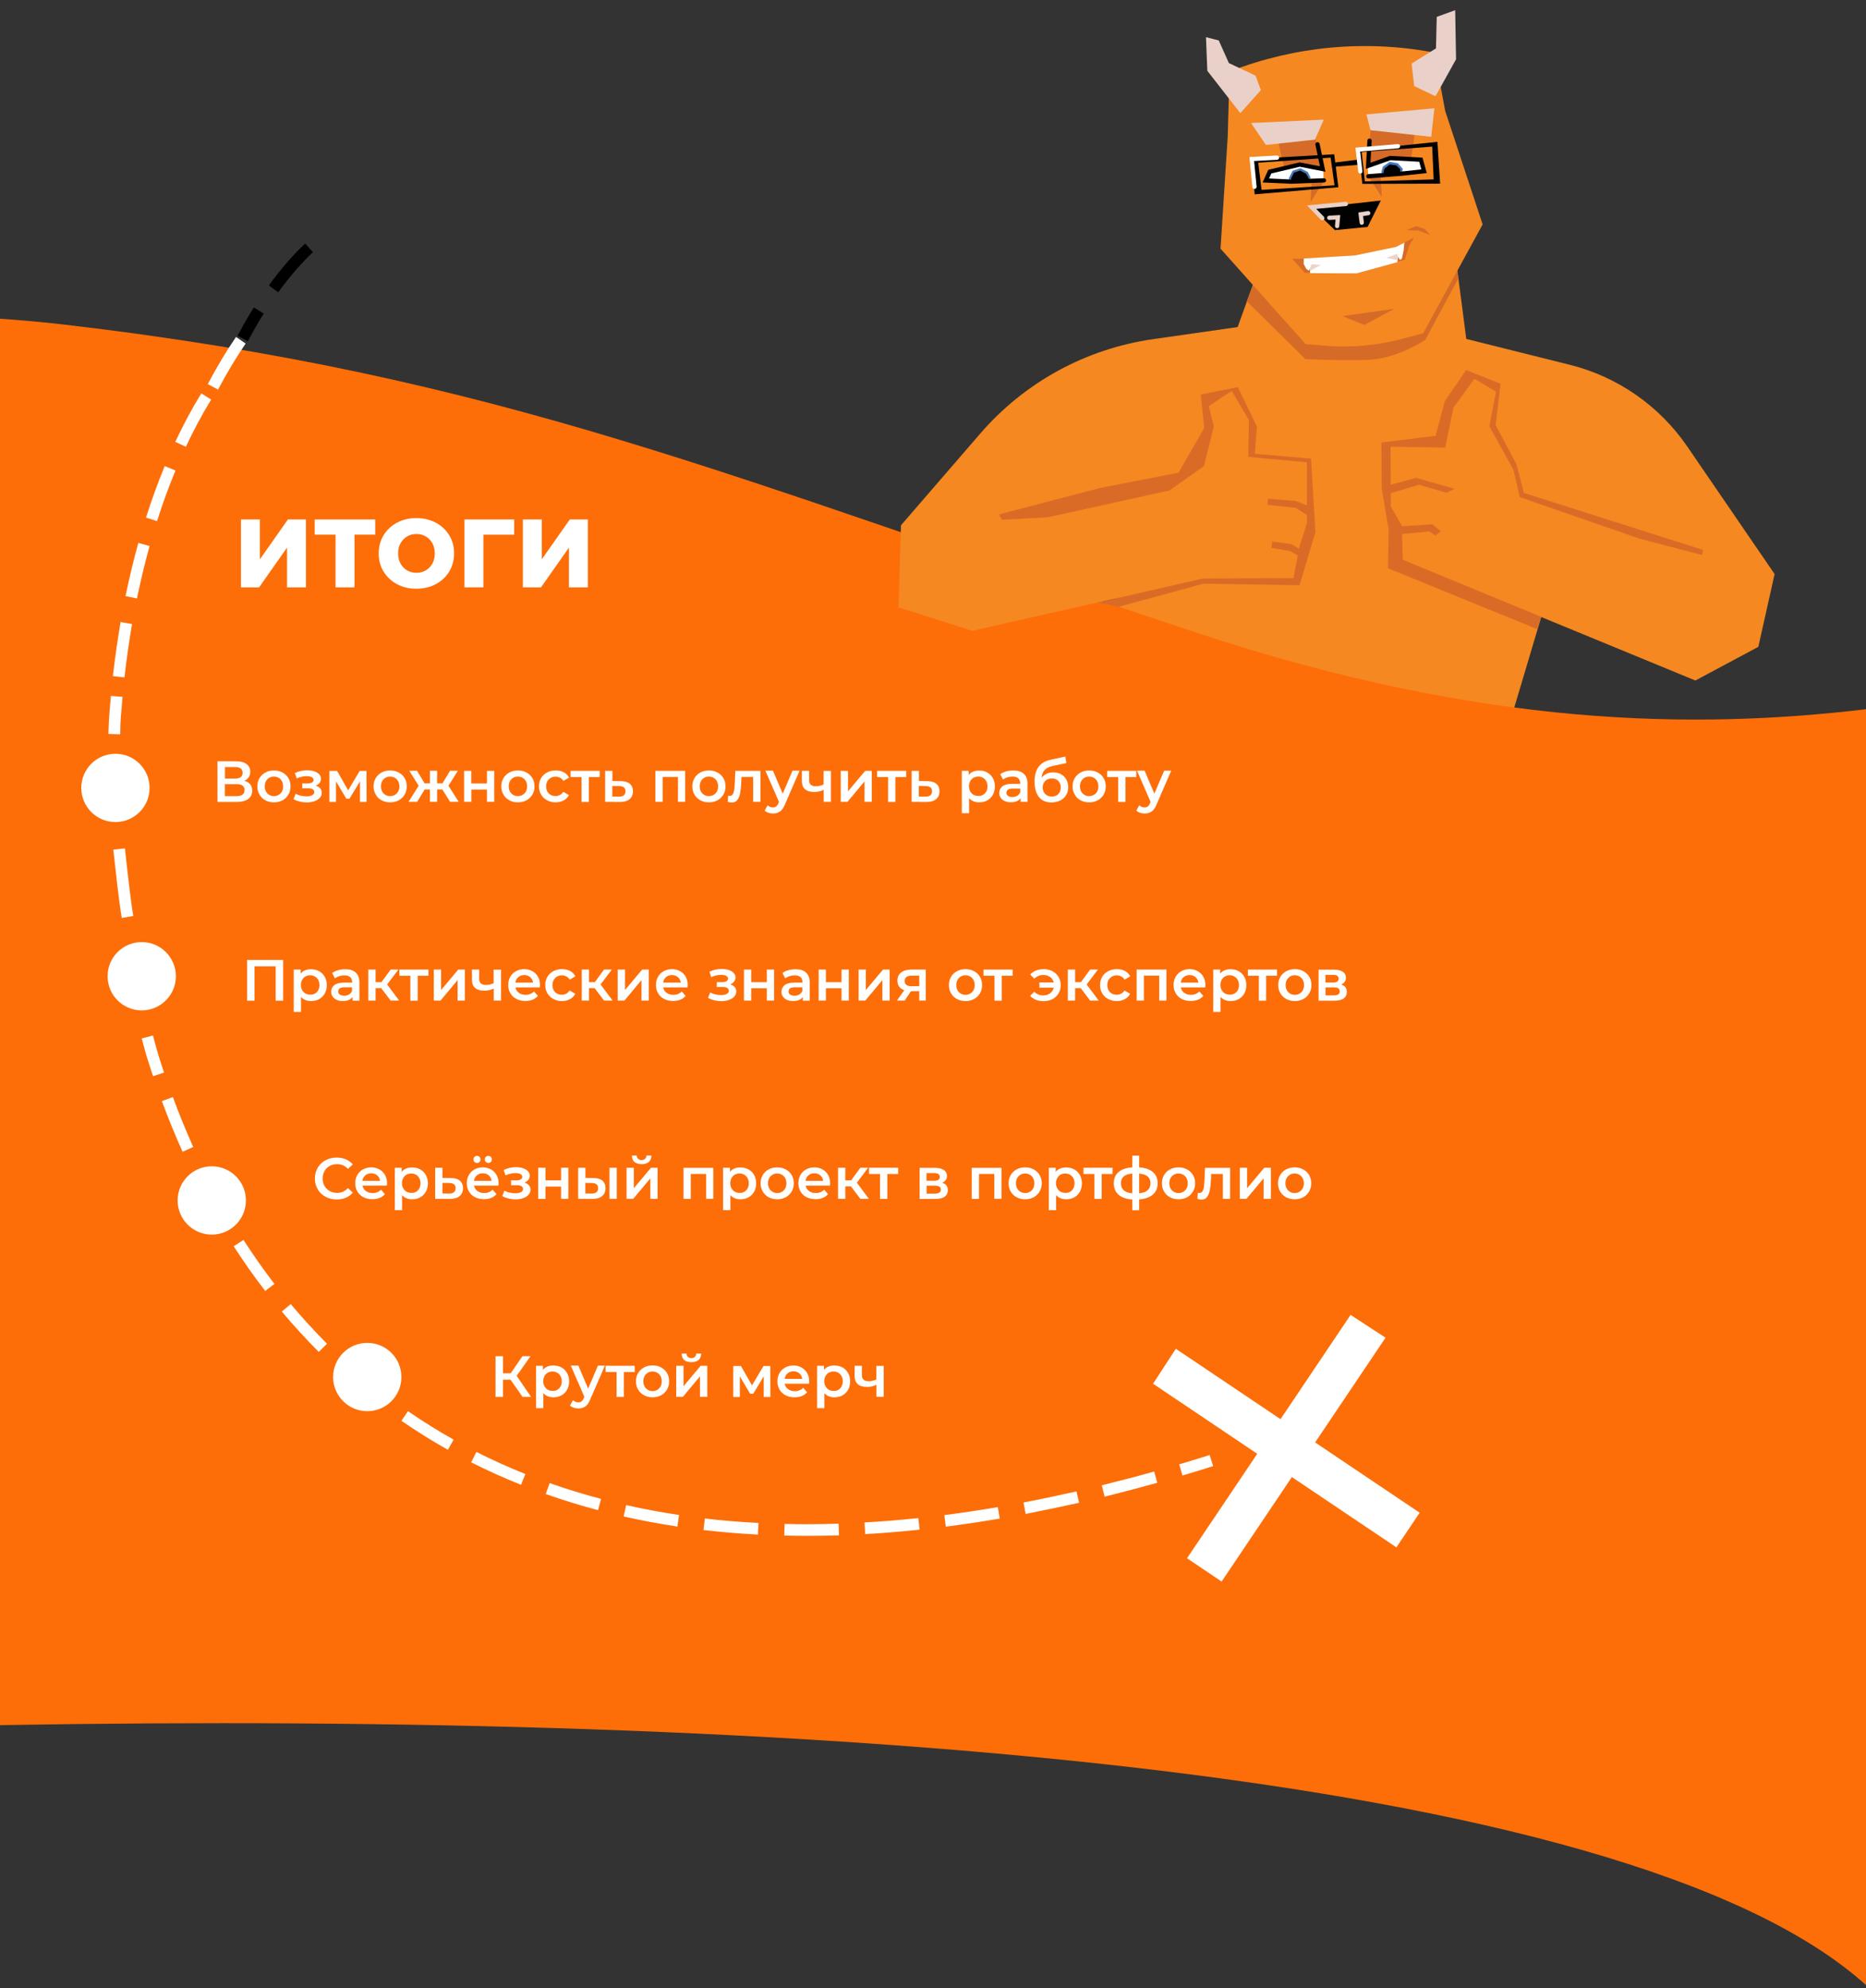 <?xml version="1.0" encoding="utf-8"?>
<!-- Generator: Adobe Illustrator 24.1.1, SVG Export Plug-In . SVG Version: 6.00 Build 0)  -->
<svg version="1.1" id="Слой_1" xmlns="http://www.w3.org/2000/svg" xmlns:xlink="http://www.w3.org/1999/xlink" x="0px" y="0px"
	 viewBox="0 0 1923.6 2049.2" style="enable-background:new 0 0 1923.6 2049.2;" xml:space="preserve">
<rect x="0" y="0" width="1923.6" height="2049.2" fill="#333333" stroke="none"/>
<style type="text/css">
	.st0{fill:#F58821;}
	.st1{fill:#FD6E08;}
	.st2{fill:none;stroke:#000000;stroke-width:12;stroke-miterlimit:10;stroke-dasharray:56,27;}
	.st3{fill:#FFFFFF;}
	.st4{fill:none;stroke:#FFFFFF;stroke-width:43;stroke-miterlimit:10;}
	.st5{enable-background:new    ;}
	.st6{fill:#DA6B27;}
	.st7{fill:#D56B27;}
	.st8{fill:#E9D1C9;}
	.st9{fill:#010101;}
	.st10{fill:none;stroke:#E9D1C9;stroke-width:4.4;stroke-linecap:round;stroke-miterlimit:10;}
	.st11{fill:#ECD4CB;}
	.st12{fill:#4579BC;}
	.st13{fill:none;stroke:#000000;stroke-width:4.4;stroke-linecap:round;stroke-miterlimit:10;}
	.st14{fill:none;stroke:#FFFFFF;stroke-width:4.4;stroke-linecap:round;stroke-miterlimit:10;}
</style>
<polygon class="st0" points="1641.1,460.5 1099.7,447.5 1173.1,691.1 1539.9,800.1 "/>
<g>
	<path class="st1" d="M1234,652.3c-480.7-159-714.3-265-1170-318c-21-2.4-42.4-4.3-64-5.8v1449.6c812.8-14,1673.2,42.3,1923.6,267.9
		V731C1748.5,751.7,1530.6,750.4,1234,652.3z"/>
	<path class="st2" d="M318.6,255.5c0,0-36.2,31.8-68.4,93.4"/>
	<path class="st3" d="M831.7,1583c-7.8,0-15.6-0.1-23.2-0.3l0.3-12c7.5,0.2,15.2,0.3,22.9,0.3c10.8,0,21.8-0.2,32.8-0.5l0.4,12
		C853.7,1582.8,842.6,1583,831.7,1583z M781.3,1581.7c-19-1-37.8-2.6-56.1-4.7l1.4-11.9c18,2.1,36.7,3.7,55.3,4.6L781.3,1581.7z
		 M891.9,1581.2l-0.7-12c18.2-1,36.8-2.6,55.5-4.5l1.3,11.9C929.1,1578.6,910.3,1580.2,891.9,1581.2z M975,1573.5l-1.5-11.9
		c18.1-2.3,36.6-5.1,55.1-8.2l2,11.8C1011.9,1568.4,993.2,1571.2,975,1573.5z M698.3,1573.4c-18.7-2.8-37.4-6.3-55.4-10.4l2.6-11.7
		c17.7,4,36.1,7.4,54.5,10.2L698.3,1573.4z M1057.3,1560.4l-2.2-11.8c17.9-3.4,36.3-7.3,54.6-11.4l2.7,11.7
		C1093.8,1553,1075.3,1556.9,1057.3,1560.4z M616.5,1556.5c-18.3-4.8-36.4-10.4-53.9-16.6l4-11.3c17.2,6.1,35,11.6,53,16.3
		L616.5,1556.5z M1138.7,1542.6l-2.9-11.7c17.7-4.4,35.9-9.1,54-14.2l3.2,11.6C1174.8,1533.4,1156.5,1538.2,1138.7,1542.6z
		 M537.1,1530.4c-17.5-7-34.8-14.8-51.4-23.2l5.4-10.7c16.3,8.2,33.3,15.9,50.5,22.8L537.1,1530.4z M1219,1520.8l-3.4-11.5
		c10.3-3.1,20.9-6.3,31.4-9.6l3.6,11.4C1240.1,1514.5,1229.4,1517.7,1219,1520.8z M461.7,1494.3c-16.4-9.2-32.5-19.3-47.9-29.9
		l6.8-9.9c15.1,10.4,30.9,20.3,47,29.3L461.7,1494.3z M328.6,1393.4c-13.2-13.2-26-27.2-38.1-41.6l9.2-7.7
		c11.9,14.2,24.5,27.9,37.4,40.9L328.6,1393.4z M273.4,1330.6c-11.3-14.7-22.3-30.2-32.5-46.1l10.1-6.5
		c10.1,15.6,20.8,30.9,31.9,45.3L273.4,1330.6z M188.2,1187.1c-7.6-16.9-14.8-34.5-21.3-52.2l11.3-4.2c6.4,17.5,13.5,34.8,21,51.5
		L188.2,1187.1z M157.8,1109.2c-5.9-17.6-6.9-20.7-11.7-38.9l11.6-3c4.7,18,5.7,20.8,11.4,38.2L157.8,1109.2z M125.5,946.1
		c-3.1-18.3-6.6-51.7-8.7-70.4l12-1.3c2,18.5,5.5,51.6,8.6,69.7L125.5,946.1z M111.8,756.5c0.4-18.7,1.1-20.5,2.5-39.2l12,0.9
		c-1.3,18.5-2.2,20-2.4,38.6L111.8,756.5z M128.3,698.2l-11.9-1.3c2.1-18.8,4.8-37.6,7.9-55.8l11.8,2.1
		C133.1,661.2,130.4,679.7,128.3,698.2z M141.2,616.8l-11.8-2.4c3.8-18.7,8.3-37.1,13.2-54.8l11.6,3.2
		C149.4,580.2,145,598.4,141.2,616.8z M161.9,537.1l-11.4-3.6c5.8-18.4,12.3-36.2,19.3-53.1l11.1,4.6
		C174,501.5,167.6,519.1,161.9,537.1z M191.6,460.5l-10.9-5.1c8.3-17.7,17.3-34.5,26.8-49.9l10.2,6.3
		C208.5,426.8,199.7,443.2,191.6,460.5z M224.8,401.5l-10.6-5.6c9.1-17.3,18.9-33.7,29.1-48.6l9.9,6.8
		C243.3,368.7,233.7,384.6,224.8,401.5z"/>
	<path class="st4" d="M1410.3,1367c-1.5,2.3-168.8,251.1-168.8,251.1"/>
	<path class="st4" d="M1200.4,1408.2c2.3,1.5,251.1,168.8,251.1,168.8"/>
</g>
<g class="st5">
	<path class="st3" d="M248.4,535.4h19.5v41.1l28.9-41.1h18.6v70h-19.5v-41l-28.8,41h-18.7V535.4z"/>
	<path class="st3" d="M386.8,551.1h-21.4v54.3h-19.5v-54.3h-21.5v-15.7h62.4V551.1z"/>
	<path class="st3" d="M409.3,602.1c-5.9-3.1-10.5-7.5-13.9-13c-3.4-5.5-5-11.8-5-18.7c0-6.9,1.7-13.2,5-18.7c3.4-5.5,8-9.9,13.9-13
		c5.9-3.1,12.5-4.7,19.9-4.7s14.1,1.6,20,4.7c5.9,3.1,10.5,7.5,13.9,13c3.4,5.5,5,11.8,5,18.7c0,6.9-1.7,13.2-5,18.7
		c-3.4,5.5-8,9.9-13.9,13c-5.9,3.1-12.6,4.7-20,4.7S415.2,605.3,409.3,602.1z M438.9,587.9c2.9-1.7,5.1-4,6.8-7
		c1.7-3,2.5-6.5,2.5-10.5c0-3.9-0.8-7.4-2.5-10.5c-1.7-3-3.9-5.4-6.8-7c-2.9-1.7-6.1-2.5-9.6-2.5c-3.5,0-6.7,0.8-9.6,2.5
		c-2.9,1.7-5.1,4-6.8,7c-1.7,3-2.5,6.5-2.5,10.5c0,3.9,0.8,7.4,2.5,10.5c1.7,3,3.9,5.4,6.8,7c2.9,1.7,6.1,2.5,9.6,2.5
		C432.8,590.4,436,589.6,438.9,587.9z"/>
	<path class="st3" d="M530,551.1h-31.7v54.3h-19.5v-70h51.3L530,551.1z"/>
	<path class="st3" d="M539,535.4h19.5v41.1l28.9-41.1H606v70h-19.5v-41l-28.8,41H539V535.4z"/>
</g>
<g class="st5">
	<path class="st3" d="M291.9,989.4v42h-7.7V996h-21.8v35.4h-7.7v-42H291.9z"/>
	<path class="st3" d="M329,1001c2.5,1.4,4.4,3.3,5.8,5.8c1.4,2.5,2.1,5.3,2.1,8.6c0,3.2-0.7,6.1-2.1,8.6c-1.4,2.5-3.3,4.4-5.8,5.8
		c-2.5,1.4-5.3,2-8.4,2c-4.3,0-7.7-1.4-10.3-4.3v15.5h-7.5v-43.7h7.1v4.2c1.2-1.5,2.8-2.7,4.6-3.4c1.8-0.8,3.8-1.1,6-1.1
		C323.7,999,326.5,999.6,329,1001z M326.6,1022.6c1.8-1.8,2.7-4.3,2.7-7.3s-0.9-5.4-2.7-7.3c-1.8-1.8-4-2.8-6.8-2.8
		c-1.8,0-3.4,0.4-4.9,1.2c-1.4,0.8-2.6,2-3.4,3.5c-0.8,1.5-1.3,3.3-1.3,5.3s0.4,3.8,1.3,5.3c0.8,1.5,2,2.7,3.4,3.5
		c1.4,0.8,3.1,1.2,4.9,1.2C322.5,1025.4,324.8,1024.4,326.6,1022.6z"/>
	<path class="st3" d="M366.7,1002.4c2.5,2.3,3.8,5.7,3.8,10.2v18.8h-7.1v-3.9c-0.9,1.4-2.2,2.5-3.9,3.2c-1.7,0.7-3.8,1.1-6.1,1.1
		s-4.5-0.4-6.3-1.2c-1.8-0.8-3.2-2-4.2-3.4c-1-1.5-1.5-3.1-1.5-4.9c0-2.9,1.1-5.2,3.2-6.9c2.1-1.7,5.5-2.6,10.1-2.6h8.3v-0.5
		c0-2.2-0.7-4-2-5.2c-1.3-1.2-3.3-1.8-6-1.8c-1.8,0-3.6,0.3-5.3,0.8c-1.7,0.6-3.2,1.3-4.4,2.3l-2.9-5.5c1.7-1.3,3.7-2.3,6.1-2.9
		c2.4-0.7,4.9-1,7.5-1C360.6,999,364.2,1000.1,366.7,1002.4z M359.8,1025c1.5-0.9,2.5-2.1,3.1-3.7v-3.7h-7.7c-4.3,0-6.5,1.4-6.5,4.3
		c0,1.4,0.5,2.4,1.6,3.2s2.6,1.2,4.5,1.2C356.7,1026.3,358.4,1025.9,359.8,1025z"/>
	<path class="st3" d="M393,1018.5h-5.8v12.8h-7.5v-32h7.5v13h6l9.5-13h8l-11.6,15.4l12.4,16.6h-8.8L393,1018.5z"/>
	<path class="st3" d="M441.8,1005.7h-11.2v25.7H423v-25.7h-11.3v-6.4h30V1005.7z"/>
	<path class="st3" d="M447.2,999.3h7.5v21.1l17.7-21.1h6.8v32h-7.5v-21.1l-17.6,21.1h-6.9V999.3z"/>
	<path class="st3" d="M516.5,999.3v32H509v-12.4c-3.1,1.5-6.3,2.2-9.7,2.2c-4.1,0-7.3-0.9-9.5-2.8c-2.2-1.9-3.3-4.8-3.3-8.7v-10.3
		h7.5v9.8c0,2,0.6,3.6,1.8,4.6c1.2,1,2.9,1.5,5.1,1.5c2.8,0,5.5-0.6,8-1.8v-14H516.5z"/>
	<path class="st3" d="M556.5,1017.7h-25.1c0.4,2.4,1.6,4.2,3.5,5.6c1.9,1.4,4.2,2.1,6.9,2.1c3.5,0,6.4-1.2,8.7-3.5l4,4.6
		c-1.4,1.7-3.3,3-5.5,3.9c-2.2,0.9-4.7,1.3-7.4,1.3c-3.5,0-6.6-0.7-9.3-2.1c-2.7-1.4-4.8-3.3-6.2-5.9c-1.5-2.5-2.2-5.3-2.2-8.5
		c0-3.1,0.7-5.9,2.1-8.4c1.4-2.5,3.4-4.4,5.9-5.8c2.5-1.4,5.4-2.1,8.5-2.1c3.1,0,5.9,0.7,8.4,2.1c2.5,1.4,4.4,3.3,5.8,5.8
		c1.4,2.5,2.1,5.4,2.1,8.7C556.6,1016,556.6,1016.8,556.5,1017.7z M534.3,1007.1c-1.7,1.4-2.7,3.3-3,5.7h18.2
		c-0.3-2.3-1.3-4.2-2.9-5.6c-1.6-1.4-3.7-2.2-6.1-2.2C538,1005,536,1005.7,534.3,1007.1z"/>
	<path class="st3" d="M570.5,1029.7c-2.6-1.4-4.7-3.3-6.2-5.9c-1.5-2.5-2.2-5.3-2.2-8.5s0.7-6,2.2-8.5c1.5-2.5,3.5-4.4,6.1-5.8
		c2.6-1.4,5.6-2.1,9-2.1c3.2,0,5.9,0.6,8.3,1.9c2.4,1.3,4.2,3.1,5.4,5.5l-5.8,3.4c-0.9-1.5-2.1-2.6-3.5-3.3
		c-1.4-0.7-2.9-1.1-4.5-1.1c-2.8,0-5.1,0.9-7,2.7c-1.8,1.8-2.8,4.3-2.8,7.3c0,3,0.9,5.5,2.7,7.3c1.8,1.8,4.1,2.7,7,2.7
		c1.6,0,3.1-0.4,4.5-1.1c1.4-0.7,2.5-1.8,3.5-3.3l5.8,3.4c-1.2,2.4-3.1,4.3-5.4,5.5c-2.4,1.3-5.1,2-8.3,2
		C576.1,1031.8,573.1,1031.1,570.5,1029.7z"/>
	<path class="st3" d="M613,1018.5h-5.8v12.8h-7.5v-32h7.5v13h6l9.5-13h8l-11.6,15.4l12.4,16.6h-8.8L613,1018.5z"/>
	<path class="st3" d="M636.8,999.3h7.5v21.1l17.7-21.1h6.8v32h-7.5v-21.1l-17.6,21.1h-6.9V999.3z"/>
	<path class="st3" d="M708.8,1017.7h-25.1c0.4,2.4,1.6,4.2,3.5,5.6c1.9,1.4,4.2,2.1,6.9,2.1c3.5,0,6.4-1.2,8.7-3.5l4,4.6
		c-1.4,1.7-3.3,3-5.5,3.9c-2.2,0.9-4.7,1.3-7.4,1.3c-3.5,0-6.6-0.7-9.3-2.1c-2.7-1.4-4.8-3.3-6.2-5.9c-1.5-2.5-2.2-5.3-2.2-8.5
		c0-3.1,0.7-5.9,2.1-8.4c1.4-2.5,3.4-4.4,5.9-5.8c2.5-1.4,5.4-2.1,8.5-2.1c3.1,0,5.9,0.7,8.4,2.1c2.5,1.4,4.4,3.3,5.8,5.8
		c1.4,2.5,2.1,5.4,2.1,8.7C708.9,1016,708.8,1016.8,708.8,1017.7z M686.6,1007.1c-1.7,1.4-2.7,3.3-3,5.7h18.2
		c-0.3-2.3-1.3-4.2-2.9-5.6c-1.6-1.4-3.7-2.2-6.1-2.2C690.3,1005,688.2,1005.7,686.6,1007.1z"/>
	<path class="st3" d="M757.4,1017.4c1.1,1.3,1.6,2.8,1.6,4.5c0,2-0.7,3.7-2,5.2s-3.1,2.7-5.5,3.5c-2.3,0.8-5,1.3-7.9,1.3
		c-2.5,0-4.9-0.3-7.3-0.9c-2.4-0.6-4.5-1.4-6.4-2.5l2.2-5.6c1.6,0.9,3.3,1.6,5.3,2c2,0.5,3.9,0.7,5.9,0.7c2.5,0,4.5-0.4,5.9-1.2
		c1.4-0.8,2.1-1.8,2.1-3.2c0-1.2-0.6-2.2-1.6-2.9c-1.1-0.7-2.7-1-4.6-1h-6.2v-5h5.6c1.9,0,3.3-0.3,4.4-1c1.1-0.6,1.6-1.5,1.6-2.7
		c0-1.2-0.6-2.1-1.9-2.8c-1.3-0.7-3-1-5.3-1c-3.2,0-6.6,0.8-10.1,2.3l-1.9-5.5c4.2-2,8.4-2.9,12.7-2.9c2.7,0,5.2,0.4,7.3,1.1
		c2.2,0.7,3.8,1.8,5.1,3.1c1.2,1.3,1.8,2.9,1.8,4.6c0,1.6-0.5,3-1.4,4.2c-1,1.2-2.3,2.2-4,2.9
		C754.8,1015.2,756.3,1016.1,757.4,1017.4z"/>
	<path class="st3" d="M766.9,999.3h7.5v13h16.1v-13h7.5v32h-7.5v-12.7h-16.1v12.7h-7.5V999.3z"/>
	<path class="st3" d="M830.9,1002.4c2.5,2.3,3.8,5.7,3.8,10.2v18.8h-7.1v-3.9c-0.9,1.4-2.2,2.5-3.9,3.2c-1.7,0.7-3.8,1.1-6.1,1.1
		c-2.4,0-4.5-0.4-6.3-1.2c-1.8-0.8-3.2-2-4.2-3.4c-1-1.5-1.5-3.1-1.5-4.9c0-2.9,1.1-5.2,3.2-6.9c2.1-1.7,5.5-2.6,10.1-2.6h8.3v-0.5
		c0-2.2-0.7-4-2-5.2c-1.3-1.2-3.3-1.8-6-1.8c-1.8,0-3.6,0.3-5.3,0.8c-1.7,0.6-3.2,1.3-4.4,2.3l-2.9-5.5c1.7-1.3,3.7-2.3,6.1-2.9
		c2.4-0.7,4.9-1,7.5-1C824.8,999,828.4,1000.1,830.9,1002.4z M824,1025c1.5-0.9,2.5-2.1,3.1-3.7v-3.7h-7.7c-4.3,0-6.5,1.4-6.5,4.3
		c0,1.4,0.5,2.4,1.6,3.2s2.6,1.2,4.5,1.2C820.9,1026.3,822.6,1025.9,824,1025z"/>
	<path class="st3" d="M843.9,999.3h7.5v13h16.1v-13h7.5v32h-7.5v-12.7h-16.1v12.7h-7.5V999.3z"/>
	<path class="st3" d="M885.1,999.3h7.5v21.1l17.7-21.1h6.8v32h-7.5v-21.1l-17.6,21.1h-6.9V999.3z"/>
	<path class="st3" d="M954.3,999.3v32h-6.7v-9.7h-8.5l-6.5,9.7h-8l7.6-10.7c-2.3-0.8-4.1-2-5.3-3.7c-1.2-1.7-1.8-3.7-1.8-6.1
		c0-3.7,1.3-6.5,3.9-8.5c2.6-2,6.2-3,10.7-3H954.3z M932.6,1011.1c0,3.6,2.3,5.4,7,5.4h8v-10.9h-7.7
		C935,1005.6,932.6,1007.4,932.6,1011.1z"/>
	<path class="st3" d="M986.5,1029.7c-2.6-1.4-4.6-3.3-6.1-5.9c-1.5-2.5-2.2-5.3-2.2-8.5s0.7-6,2.2-8.5s3.5-4.4,6.1-5.8
		c2.6-1.4,5.5-2.1,8.8-2.1c3.3,0,6.2,0.7,8.8,2.1c2.6,1.4,4.6,3.3,6.1,5.8c1.5,2.5,2.2,5.3,2.2,8.5s-0.7,6-2.2,8.5
		c-1.5,2.5-3.5,4.5-6.1,5.9c-2.6,1.4-5.5,2.1-8.8,2.1C992,1031.8,989.1,1031.1,986.5,1029.7z M1002.1,1022.6
		c1.8-1.8,2.7-4.3,2.7-7.3s-0.9-5.4-2.7-7.3c-1.8-1.8-4.1-2.8-6.8-2.8c-2.8,0-5,0.9-6.8,2.8c-1.8,1.8-2.7,4.3-2.7,7.3
		s0.9,5.4,2.7,7.3c1.8,1.8,4,2.8,6.8,2.8C998,1025.4,1000.3,1024.4,1002.1,1022.6z"/>
	<path class="st3" d="M1043.9,1005.7h-11.2v25.7h-7.5v-25.7h-11.3v-6.4h30V1005.7z"/>
	<path class="st3" d="M1084.9,1001c2.7,1.4,4.8,3.4,6.3,5.9c1.5,2.5,2.3,5.3,2.3,8.5s-0.8,6-2.3,8.5c-1.5,2.5-3.6,4.5-6.3,5.9
		s-5.7,2.1-9.1,2.1c-2.9,0-5.6-0.5-7.9-1.4c-2.4-1-4.4-2.3-6-4.1l4.3-4.2c2.5,2.5,5.6,3.8,9.3,3.8c2.7,0,5-0.7,7-2.2
		c1.9-1.5,3.2-3.4,3.8-5.8h-14.8v-5.4h14.8c-0.6-2.4-1.9-4.2-3.8-5.6c-1.9-1.4-4.2-2.1-6.9-2.1c-3.7,0-6.8,1.3-9.3,3.8l-4.3-4.2
		c1.6-1.8,3.6-3.2,6-4.2c2.4-0.9,5-1.4,8-1.4C1079.2,998.8,1082.3,999.6,1084.9,1001z"/>
	<path class="st3" d="M1114.1,1018.5h-5.8v12.8h-7.5v-32h7.5v13h6l9.5-13h8l-11.6,15.4l12.4,16.6h-8.8L1114.1,1018.5z"/>
	<path class="st3" d="M1142.4,1029.7c-2.6-1.4-4.7-3.3-6.2-5.9c-1.5-2.5-2.2-5.3-2.2-8.5s0.7-6,2.2-8.5c1.5-2.5,3.5-4.4,6.2-5.8
		c2.6-1.4,5.6-2.1,9-2.1c3.2,0,5.9,0.6,8.3,1.9c2.4,1.3,4.2,3.1,5.4,5.5l-5.8,3.4c-0.9-1.5-2.1-2.6-3.5-3.3s-2.9-1.1-4.5-1.1
		c-2.8,0-5.1,0.9-7,2.7s-2.8,4.3-2.8,7.3c0,3,0.9,5.5,2.7,7.3c1.8,1.8,4.1,2.7,7,2.7c1.6,0,3.2-0.4,4.5-1.1c1.4-0.7,2.5-1.8,3.5-3.3
		l5.8,3.4c-1.2,2.4-3.1,4.3-5.4,5.5c-2.4,1.3-5.1,2-8.3,2C1148,1031.8,1145.1,1031.1,1142.4,1029.7z"/>
	<path class="st3" d="M1202.4,999.3v32h-7.4v-25.7h-15.8v25.7h-7.5v-32H1202.4z"/>
	<path class="st3" d="M1242.4,1017.7h-25.1c0.4,2.4,1.6,4.2,3.5,5.6c1.9,1.4,4.2,2.1,6.9,2.1c3.5,0,6.4-1.2,8.7-3.5l4,4.6
		c-1.4,1.7-3.3,3-5.5,3.9c-2.2,0.9-4.7,1.3-7.4,1.3c-3.5,0-6.6-0.7-9.3-2.1s-4.8-3.3-6.2-5.9c-1.5-2.5-2.2-5.3-2.2-8.5
		c0-3.1,0.7-5.9,2.1-8.4c1.4-2.5,3.4-4.4,5.9-5.8c2.5-1.4,5.4-2.1,8.5-2.1c3.1,0,5.9,0.7,8.4,2.1c2.5,1.4,4.4,3.3,5.8,5.8
		s2.1,5.4,2.1,8.7C1242.5,1016,1242.5,1016.8,1242.4,1017.7z M1220.2,1007.1c-1.7,1.4-2.7,3.3-3,5.7h18.2c-0.3-2.3-1.3-4.2-2.9-5.6
		c-1.6-1.4-3.7-2.2-6.1-2.2C1223.9,1005,1221.9,1005.7,1220.2,1007.1z"/>
	<path class="st3" d="M1276.9,1001c2.5,1.4,4.4,3.3,5.8,5.8c1.4,2.5,2.1,5.3,2.1,8.6c0,3.2-0.7,6.1-2.1,8.6
		c-1.4,2.5-3.3,4.4-5.8,5.8c-2.5,1.4-5.3,2-8.4,2c-4.3,0-7.7-1.4-10.3-4.3v15.5h-7.5v-43.7h7.1v4.2c1.2-1.5,2.8-2.7,4.6-3.4
		s3.8-1.1,6-1.1C1271.6,999,1274.4,999.6,1276.9,1001z M1274.5,1022.6c1.8-1.8,2.7-4.3,2.7-7.3s-0.9-5.4-2.7-7.3
		c-1.8-1.8-4-2.8-6.8-2.8c-1.8,0-3.4,0.4-4.9,1.2c-1.4,0.8-2.6,2-3.4,3.5c-0.8,1.5-1.3,3.3-1.3,5.3s0.4,3.8,1.3,5.3s2,2.7,3.4,3.5
		c1.4,0.8,3.1,1.2,4.9,1.2C1270.4,1025.4,1272.7,1024.4,1274.5,1022.6z"/>
	<path class="st3" d="M1316.4,1005.7h-11.2v25.7h-7.5v-25.7h-11.3v-6.4h30V1005.7z"/>
	<path class="st3" d="M1326,1029.7c-2.6-1.4-4.6-3.3-6.1-5.9c-1.5-2.5-2.2-5.3-2.2-8.5s0.7-6,2.2-8.5s3.5-4.4,6.1-5.8
		c2.6-1.4,5.5-2.1,8.8-2.1c3.3,0,6.2,0.7,8.8,2.1c2.6,1.4,4.6,3.3,6.1,5.8c1.5,2.5,2.2,5.3,2.2,8.5s-0.7,6-2.2,8.5
		c-1.5,2.5-3.5,4.5-6.1,5.9c-2.6,1.4-5.5,2.1-8.8,2.1C1331.5,1031.8,1328.6,1031.1,1326,1029.7z M1341.6,1022.6
		c1.8-1.8,2.7-4.3,2.7-7.3s-0.9-5.4-2.7-7.3c-1.8-1.8-4.1-2.8-6.8-2.8c-2.8,0-5,0.9-6.8,2.8c-1.8,1.8-2.7,4.3-2.7,7.3
		s0.9,5.4,2.7,7.3c1.8,1.8,4,2.8,6.8,2.8C1337.5,1025.4,1339.8,1024.4,1341.6,1022.6z"/>
	<path class="st3" d="M1388.4,1022.4c0,2.9-1.1,5.1-3.2,6.7c-2.2,1.6-5.4,2.3-9.6,2.3h-16.3v-32h15.7c3.9,0,7,0.7,9.2,2.2
		c2.2,1.4,3.3,3.5,3.3,6.1c0,1.6-0.4,3.1-1.3,4.3c-0.9,1.2-2.1,2.1-3.6,2.8C1386.4,1015.9,1388.4,1018.4,1388.4,1022.4z
		 M1366.3,1012.7h7.9c3.9,0,5.8-1.3,5.8-4c0-2.6-1.9-3.9-5.8-3.9h-7.9V1012.7z M1381.1,1021.9c0-1.4-0.5-2.4-1.4-3.2
		c-1-0.7-2.5-1-4.5-1h-8.8v8.2h8.6C1379,1025.9,1381.1,1024.6,1381.1,1021.9z"/>
</g>
<g class="st5">
	<path class="st3" d="M335.5,1233.5c-3.4-1.9-6.1-4.4-8-7.7c-1.9-3.3-2.9-7-2.9-11.1c0-4.1,1-7.8,2.9-11.1c2-3.3,4.6-5.9,8.1-7.7
		c3.4-1.9,7.2-2.8,11.5-2.8c3.4,0,6.6,0.6,9.4,1.8c2.8,1.2,5.2,2.9,7.2,5.2l-5,4.7c-3-3.3-6.8-4.9-11.2-4.9c-2.9,0-5.5,0.6-7.7,1.9
		c-2.3,1.3-4.1,3-5.3,5.3c-1.3,2.2-1.9,4.8-1.9,7.6c0,2.8,0.6,5.4,1.9,7.6c1.3,2.2,3.1,4,5.3,5.3c2.3,1.3,4.9,1.9,7.7,1.9
		c4.4,0,8.2-1.7,11.2-5l5,4.8c-2,2.3-4.4,4-7.2,5.2c-2.9,1.2-6,1.8-9.4,1.8C342.8,1236.3,338.9,1235.3,335.5,1233.5z"/>
	<path class="st3" d="M398.8,1222h-25.1c0.4,2.4,1.6,4.2,3.5,5.6s4.2,2.1,6.9,2.1c3.5,0,6.4-1.2,8.7-3.5l4,4.6
		c-1.4,1.7-3.3,3-5.5,3.9c-2.2,0.9-4.7,1.3-7.4,1.3c-3.5,0-6.6-0.7-9.3-2.1c-2.7-1.4-4.8-3.3-6.2-5.9c-1.5-2.5-2.2-5.3-2.2-8.5
		c0-3.1,0.7-5.9,2.1-8.4c1.4-2.5,3.4-4.4,5.9-5.8c2.5-1.4,5.4-2.1,8.5-2.1c3.1,0,5.9,0.7,8.4,2.1s4.4,3.3,5.8,5.8
		c1.4,2.5,2.1,5.4,2.1,8.7C398.9,1220.3,398.9,1221.1,398.8,1222z M376.6,1211.4c-1.7,1.4-2.7,3.3-3,5.7h18.2
		c-0.3-2.3-1.3-4.2-2.9-5.6c-1.6-1.4-3.7-2.2-6.1-2.2C380.3,1209.3,378.3,1210,376.6,1211.4z"/>
	<path class="st3" d="M433.2,1205.3c2.5,1.4,4.4,3.3,5.8,5.8c1.4,2.5,2.1,5.3,2.1,8.6c0,3.2-0.7,6.1-2.1,8.6
		c-1.4,2.5-3.3,4.4-5.8,5.8c-2.5,1.4-5.3,2-8.4,2c-4.3,0-7.7-1.4-10.3-4.3v15.5h-7.5v-43.7h7.1v4.2c1.2-1.5,2.8-2.7,4.6-3.4
		c1.8-0.8,3.8-1.1,6-1.1C428,1203.3,430.8,1203.9,433.2,1205.3z M430.8,1226.9c1.8-1.8,2.7-4.3,2.7-7.3s-0.9-5.4-2.7-7.3
		c-1.8-1.8-4-2.8-6.8-2.8c-1.8,0-3.4,0.4-4.9,1.2c-1.4,0.8-2.6,2-3.4,3.5c-0.8,1.5-1.3,3.3-1.3,5.3s0.4,3.8,1.3,5.3
		c0.8,1.5,2,2.7,3.4,3.5c1.4,0.8,3.1,1.2,4.9,1.2C426.8,1229.7,429.1,1228.7,430.8,1226.9z"/>
	<path class="st3" d="M474,1216.9c2.2,1.8,3.3,4.4,3.3,7.8c0,3.5-1.2,6.2-3.6,8.2c-2.4,1.9-5.8,2.9-10.1,2.8l-15-0.1v-32h7.5v10.5
		l8.6,0.1C468.7,1214.2,471.9,1215.1,474,1216.9z M468,1228.8c1.2-1,1.7-2.4,1.7-4.2c0-1.8-0.6-3.1-1.7-4c-1.1-0.8-2.8-1.3-5.1-1.3
		l-6.8-0.1v10.9l6.8,0.1C465.1,1230.2,466.8,1229.8,468,1228.8z"/>
	<path class="st3" d="M513.8,1222h-25.1c0.4,2.4,1.6,4.2,3.5,5.6s4.2,2.1,6.9,2.1c3.5,0,6.4-1.2,8.7-3.5l4,4.6
		c-1.4,1.7-3.3,3-5.5,3.9c-2.2,0.9-4.7,1.3-7.4,1.3c-3.5,0-6.6-0.7-9.3-2.1c-2.7-1.4-4.8-3.3-6.2-5.9c-1.5-2.5-2.2-5.3-2.2-8.5
		c0-3.1,0.7-5.9,2.1-8.4c1.4-2.5,3.4-4.4,5.9-5.8c2.5-1.4,5.4-2.1,8.5-2.1c3.1,0,5.9,0.7,8.4,2.1s4.4,3.3,5.8,5.8
		c1.4,2.5,2.1,5.4,2.1,8.7C513.9,1220.3,513.9,1221.1,513.8,1222z M489.1,1197.6c-0.7-0.7-1-1.5-1-2.6c0-1.1,0.3-2,1-2.6
		c0.7-0.7,1.5-1,2.6-1c1,0,1.9,0.3,2.6,1c0.7,0.7,1,1.6,1,2.6c0,1-0.3,1.9-1,2.6c-0.7,0.7-1.5,1-2.6,1
		C490.7,1198.6,489.8,1198.2,489.1,1197.6z M491.6,1211.4c-1.7,1.4-2.7,3.3-3,5.7h18.2c-0.3-2.3-1.3-4.2-2.9-5.6
		c-1.6-1.4-3.7-2.2-6.1-2.2C495.3,1209.3,493.3,1210,491.6,1211.4z M500.8,1197.6c-0.7-0.7-1-1.5-1-2.6c0-1.1,0.3-2,1-2.6
		c0.7-0.7,1.5-1,2.6-1c1,0,1.9,0.3,2.6,1c0.7,0.7,1,1.6,1,2.6c0,1-0.3,1.9-1,2.6c-0.7,0.7-1.5,1-2.6,1
		C502.3,1198.6,501.5,1198.2,500.8,1197.6z"/>
	<path class="st3" d="M545.3,1221.7c1.1,1.3,1.6,2.8,1.6,4.5c0,2-0.7,3.7-2,5.2s-3.1,2.7-5.5,3.5c-2.3,0.8-5,1.3-7.9,1.3
		c-2.5,0-4.9-0.3-7.3-0.9c-2.4-0.6-4.5-1.4-6.4-2.5l2.2-5.6c1.6,0.9,3.3,1.6,5.3,2c2,0.5,3.9,0.7,5.9,0.7c2.5,0,4.5-0.4,5.9-1.2
		c1.4-0.8,2.1-1.9,2.1-3.2c0-1.2-0.6-2.2-1.6-2.9c-1.1-0.7-2.7-1-4.6-1h-6.2v-5h5.6c1.9,0,3.3-0.3,4.4-1c1.1-0.6,1.6-1.5,1.6-2.7
		c0-1.2-0.6-2.1-1.9-2.8c-1.3-0.7-3-1-5.3-1c-3.2,0-6.6,0.8-10.1,2.3l-1.9-5.5c4.2-2,8.4-2.9,12.7-2.9c2.7,0,5.2,0.4,7.3,1.1
		c2.2,0.7,3.8,1.8,5.1,3.1c1.2,1.3,1.8,2.9,1.8,4.6c0,1.6-0.5,3-1.4,4.2c-1,1.2-2.3,2.2-4,2.9
		C542.7,1219.5,544.2,1220.5,545.3,1221.7z"/>
	<path class="st3" d="M554.8,1203.6h7.5v13h16.1v-13h7.5v32h-7.5V1223h-16.1v12.7h-7.5V1203.6z"/>
	<path class="st3" d="M621,1216.9c2.2,1.8,3.2,4.4,3.2,7.8c0,3.5-1.2,6.2-3.6,8.2c-2.4,1.9-5.8,2.9-10.1,2.8l-14.5-0.1v-32h7.5v10.5
		l8.1,0.1C615.7,1214.2,618.8,1215.1,621,1216.9z M614.9,1228.8c1.2-1,1.7-2.4,1.7-4.2c0-1.8-0.6-3.1-1.7-4
		c-1.1-0.8-2.8-1.3-5.1-1.3l-6.4-0.1v10.9l6.4,0.1C612.1,1230.2,613.7,1229.8,614.9,1228.8z M628.3,1203.6h7.5v32h-7.5V1203.6z"/>
	<path class="st3" d="M645.9,1203.6h7.5v21.1l17.7-21.1h6.8v32h-7.5v-21.1l-17.6,21.1h-6.9V1203.6z M654,1197.6
		c-1.7-1.5-2.6-3.7-2.6-6.6h5c0,1.4,0.5,2.6,1.4,3.4c0.9,0.8,2.1,1.3,3.6,1.3c1.5,0,2.7-0.4,3.6-1.3s1.4-2,1.4-3.4h5.1
		c0,2.9-0.9,5.1-2.6,6.6c-1.7,1.5-4.2,2.3-7.4,2.3C658.2,1199.8,655.7,1199.1,654,1197.6z"/>
	<path class="st3" d="M735.3,1203.6v32h-7.4V1210h-15.8v25.7h-7.5v-32H735.3z"/>
	<path class="st3" d="M771.6,1205.3c2.5,1.4,4.4,3.3,5.8,5.8c1.4,2.5,2.1,5.3,2.1,8.6c0,3.2-0.7,6.1-2.1,8.6
		c-1.4,2.5-3.3,4.4-5.8,5.8c-2.5,1.4-5.3,2-8.4,2c-4.3,0-7.7-1.4-10.3-4.3v15.5h-7.5v-43.7h7.1v4.2c1.2-1.5,2.8-2.7,4.6-3.4
		c1.8-0.8,3.8-1.1,6-1.1C766.3,1203.3,769.1,1203.9,771.6,1205.3z M769.2,1226.9c1.8-1.8,2.7-4.3,2.7-7.3s-0.9-5.4-2.7-7.3
		c-1.8-1.8-4-2.8-6.8-2.8c-1.8,0-3.4,0.4-4.9,1.2c-1.4,0.8-2.6,2-3.4,3.5c-0.8,1.5-1.3,3.3-1.3,5.3s0.4,3.8,1.3,5.3
		c0.8,1.5,2,2.7,3.4,3.5c1.4,0.8,3.1,1.2,4.9,1.2C765.1,1229.7,767.4,1228.7,769.2,1226.9z"/>
	<path class="st3" d="M792.4,1234c-2.6-1.4-4.6-3.3-6.1-5.9c-1.5-2.5-2.2-5.3-2.2-8.5s0.7-6,2.2-8.5c1.5-2.5,3.5-4.4,6.1-5.8
		c2.6-1.4,5.5-2.1,8.8-2.1c3.3,0,6.2,0.7,8.8,2.1c2.6,1.4,4.6,3.3,6.1,5.8c1.5,2.5,2.2,5.3,2.2,8.5s-0.7,6-2.2,8.5
		c-1.5,2.5-3.5,4.5-6.1,5.9c-2.6,1.4-5.5,2.1-8.8,2.1C798,1236.1,795,1235.4,792.4,1234z M808,1226.9c1.8-1.8,2.7-4.3,2.7-7.3
		s-0.9-5.4-2.7-7.3c-1.8-1.8-4.1-2.8-6.8-2.8c-2.8,0-5,0.9-6.8,2.8c-1.8,1.8-2.7,4.3-2.7,7.3s0.9,5.4,2.7,7.3
		c1.8,1.8,4.1,2.8,6.8,2.8C804,1229.7,806.2,1228.7,808,1226.9z"/>
	<path class="st3" d="M855.6,1222h-25.1c0.4,2.4,1.6,4.2,3.5,5.6s4.2,2.1,6.9,2.1c3.5,0,6.4-1.2,8.7-3.5l4,4.6
		c-1.4,1.7-3.3,3-5.5,3.9c-2.2,0.9-4.7,1.3-7.4,1.3c-3.5,0-6.6-0.7-9.3-2.1c-2.7-1.4-4.8-3.3-6.2-5.9c-1.5-2.5-2.2-5.3-2.2-8.5
		c0-3.1,0.7-5.9,2.1-8.4c1.4-2.5,3.4-4.4,5.9-5.8c2.5-1.4,5.4-2.1,8.5-2.1c3.1,0,5.9,0.7,8.4,2.1s4.4,3.3,5.8,5.8
		c1.4,2.5,2.1,5.4,2.1,8.7C855.7,1220.3,855.6,1221.1,855.6,1222z M833.4,1211.4c-1.7,1.4-2.7,3.3-3,5.7h18.2
		c-0.3-2.3-1.3-4.2-2.9-5.6c-1.6-1.4-3.7-2.2-6.1-2.2C837.1,1209.3,835,1210,833.4,1211.4z"/>
	<path class="st3" d="M877.2,1222.8h-5.8v12.8h-7.5v-32h7.5v13h6l9.5-13h8l-11.6,15.4l12.4,16.6h-8.8L877.2,1222.8z"/>
	<path class="st3" d="M925.9,1210h-11.2v25.7h-7.5V1210h-11.3v-6.4h30V1210z"/>
	<path class="st3" d="M977.1,1226.7c0,2.9-1.1,5.1-3.2,6.7c-2.2,1.6-5.4,2.3-9.6,2.3H948v-32h15.7c3.9,0,7,0.7,9.2,2.2
		c2.2,1.4,3.3,3.5,3.3,6.1c0,1.6-0.4,3.1-1.3,4.3s-2.1,2.1-3.6,2.8C975.1,1220.2,977.1,1222.7,977.1,1226.7z M955.1,1217h7.9
		c3.9,0,5.8-1.3,5.8-4c0-2.6-1.9-3.9-5.8-3.9h-7.9V1217z M969.9,1226.2c0-1.4-0.5-2.4-1.4-3.1c-1-0.7-2.5-1-4.5-1h-8.8v8.2h8.6
		C967.8,1230.2,969.9,1228.9,969.9,1226.2z"/>
	<path class="st3" d="M1032.4,1203.6v32h-7.4V1210h-15.8v25.7h-7.5v-32H1032.4z"/>
	<path class="st3" d="M1048,1234c-2.6-1.4-4.6-3.3-6.1-5.9c-1.5-2.5-2.2-5.3-2.2-8.5s0.7-6,2.2-8.5c1.5-2.5,3.5-4.4,6.1-5.8
		c2.6-1.4,5.5-2.1,8.8-2.1c3.3,0,6.2,0.7,8.8,2.1c2.6,1.4,4.6,3.3,6.1,5.8c1.5,2.5,2.2,5.3,2.2,8.5s-0.7,6-2.2,8.5
		c-1.5,2.5-3.5,4.5-6.1,5.9c-2.6,1.4-5.5,2.1-8.8,2.1C1053.6,1236.1,1050.6,1235.4,1048,1234z M1063.6,1226.9
		c1.8-1.8,2.7-4.3,2.7-7.3s-0.9-5.4-2.7-7.3c-1.8-1.8-4.1-2.8-6.8-2.8c-2.8,0-5,0.9-6.8,2.8c-1.8,1.8-2.7,4.3-2.7,7.3
		s0.9,5.4,2.7,7.3c1.8,1.8,4,2.8,6.8,2.8C1059.6,1229.7,1061.8,1228.7,1063.6,1226.9z"/>
	<path class="st3" d="M1107.4,1205.3c2.5,1.4,4.4,3.3,5.8,5.8c1.4,2.5,2.1,5.3,2.1,8.6c0,3.2-0.7,6.1-2.1,8.6
		c-1.4,2.5-3.3,4.4-5.8,5.8c-2.5,1.4-5.3,2-8.4,2c-4.3,0-7.7-1.4-10.3-4.3v15.5h-7.5v-43.7h7.1v4.2c1.2-1.5,2.8-2.7,4.6-3.4
		s3.8-1.1,6-1.1C1102.2,1203.3,1104.9,1203.9,1107.4,1205.3z M1105,1226.9c1.8-1.8,2.7-4.3,2.7-7.3s-0.9-5.4-2.7-7.3
		c-1.8-1.8-4-2.8-6.8-2.8c-1.8,0-3.4,0.4-4.9,1.2c-1.4,0.8-2.6,2-3.4,3.5c-0.8,1.5-1.3,3.3-1.3,5.3s0.4,3.8,1.3,5.3
		c0.8,1.5,2,2.7,3.4,3.5c1.4,0.8,3.1,1.2,4.9,1.2C1101,1229.7,1103.2,1228.7,1105,1226.9z"/>
	<path class="st3" d="M1146.9,1210h-11.2v25.7h-7.5V1210h-11.3v-6.4h30V1210z"/>
	<path class="st3" d="M1188.4,1231.3c-3.3,2.8-8,4.5-14.1,4.9v11.2h-7.1v-11.1c-6.1-0.4-10.8-2-14.1-4.9c-3.3-2.8-4.9-6.8-4.9-11.8
		c0-5,1.6-8.8,4.9-11.6c3.3-2.8,8-4.4,14.1-4.8v-12.1h7.1v12.1c6.1,0.4,10.8,2,14.1,4.8c3.3,2.8,5,6.7,5,11.6
		C1193.4,1224.5,1191.7,1228.4,1188.4,1231.3z M1158.4,1226.8c1.9,1.7,4.8,2.8,8.8,3.1v-20.3c-4,0.3-6.9,1.3-8.8,3
		c-1.9,1.7-2.9,4-2.9,7C1155.6,1222.7,1156.5,1225.1,1158.4,1226.8z M1186,1219.6c0-3-1-5.4-2.9-7c-1.9-1.7-4.9-2.6-8.8-3v20.3
		C1182.1,1229.2,1186,1225.7,1186,1219.6z"/>
	<path class="st3" d="M1206.1,1234c-2.6-1.4-4.6-3.3-6.1-5.9c-1.5-2.5-2.2-5.3-2.2-8.5s0.7-6,2.2-8.5c1.5-2.5,3.5-4.4,6.1-5.8
		c2.6-1.4,5.5-2.1,8.8-2.1c3.3,0,6.2,0.7,8.8,2.1c2.6,1.4,4.6,3.3,6.1,5.8c1.5,2.5,2.2,5.3,2.2,8.5s-0.7,6-2.2,8.5
		c-1.5,2.5-3.5,4.5-6.1,5.9c-2.6,1.4-5.5,2.1-8.8,2.1C1211.7,1236.1,1208.7,1235.4,1206.1,1234z M1221.7,1226.9
		c1.8-1.8,2.7-4.3,2.7-7.3s-0.9-5.4-2.7-7.3c-1.8-1.8-4.1-2.8-6.8-2.8c-2.8,0-5,0.9-6.8,2.8c-1.8,1.8-2.7,4.3-2.7,7.3
		s0.9,5.4,2.7,7.3c1.8,1.8,4,2.8,6.8,2.8C1217.7,1229.7,1219.9,1228.7,1221.7,1226.9z"/>
	<path class="st3" d="M1268.1,1203.6v32h-7.5V1210h-12l-0.3,6.4c-0.2,4.2-0.6,7.8-1.2,10.7c-0.6,2.9-1.6,5.1-2.9,6.8
		s-3.3,2.5-5.7,2.5c-1.1,0-2.5-0.2-4.1-0.7l0.4-6.3c0.6,0.1,1,0.2,1.4,0.2c1.5,0,2.7-0.6,3.4-1.8c0.8-1.2,1.3-2.7,1.5-4.4
		s0.4-4.1,0.6-7.3l0.5-12.4H1268.1z"/>
	<path class="st3" d="M1278.1,1203.6h7.5v21.1l17.7-21.1h6.8v32h-7.5v-21.1l-17.6,21.1h-6.9V1203.6z"/>
	<path class="st3" d="M1325.8,1234c-2.6-1.4-4.6-3.3-6.1-5.9c-1.5-2.5-2.2-5.3-2.2-8.5s0.7-6,2.2-8.5c1.5-2.5,3.5-4.4,6.1-5.8
		c2.6-1.4,5.5-2.1,8.8-2.1c3.3,0,6.2,0.7,8.8,2.1c2.6,1.4,4.6,3.3,6.1,5.8c1.5,2.5,2.2,5.3,2.2,8.5s-0.7,6-2.2,8.5
		c-1.5,2.5-3.5,4.5-6.1,5.9c-2.6,1.4-5.5,2.1-8.8,2.1C1331.3,1236.1,1328.4,1235.4,1325.8,1234z M1341.4,1226.9
		c1.8-1.8,2.7-4.3,2.7-7.3s-0.9-5.4-2.7-7.3c-1.8-1.8-4.1-2.8-6.8-2.8c-2.8,0-5,0.9-6.8,2.8c-1.8,1.8-2.7,4.3-2.7,7.3
		s0.9,5.4,2.7,7.3c1.8,1.8,4,2.8,6.8,2.8C1337.3,1229.7,1339.6,1228.7,1341.4,1226.9z"/>
</g>
<g class="st5">
	<path class="st3" d="M526.3,1422.1h-7.8v17.7h-7.7v-42h7.7v17.6h8l12.1-17.6h8.3l-14.3,20.3l14.9,21.7h-8.8L526.3,1422.1z"/>
	<path class="st3" d="M578.8,1409.4c2.5,1.4,4.4,3.3,5.8,5.8c1.4,2.5,2.1,5.3,2.1,8.6c0,3.2-0.7,6.1-2.1,8.6
		c-1.4,2.5-3.3,4.4-5.8,5.8c-2.5,1.4-5.3,2-8.4,2c-4.3,0-7.7-1.4-10.3-4.3v15.5h-7.5v-43.7h7.1v4.2c1.2-1.5,2.8-2.7,4.6-3.4
		c1.8-0.8,3.8-1.1,6-1.1C573.5,1407.4,576.3,1408.1,578.8,1409.4z M576.4,1431c1.8-1.8,2.7-4.3,2.7-7.3s-0.9-5.4-2.7-7.3
		c-1.8-1.8-4-2.8-6.8-2.8c-1.8,0-3.4,0.4-4.9,1.2c-1.4,0.8-2.6,2-3.4,3.5c-0.8,1.5-1.3,3.3-1.3,5.3s0.4,3.8,1.3,5.3
		c0.8,1.5,2,2.7,3.4,3.5c1.4,0.8,3.1,1.2,4.9,1.2C572.3,1433.8,574.6,1432.9,576.4,1431z"/>
	<path class="st3" d="M623.5,1407.7l-15,34.6c-1.4,3.5-3.1,5.9-5.1,7.3c-2,1.4-4.4,2.1-7.3,2.1c-1.6,0-3.2-0.3-4.7-0.8
		c-1.6-0.5-2.8-1.2-3.8-2.2l3-5.5c0.7,0.7,1.6,1.2,2.6,1.6c1,0.4,2,0.6,3,0.6c1.3,0,2.4-0.3,3.3-1c0.9-0.7,1.6-1.8,2.4-3.4l0.5-1.3
		l-14-32.2h7.8l10.1,23.7l10.1-23.7H623.5z"/>
	<path class="st3" d="M654.3,1414.1h-11.2v25.7h-7.5v-25.7h-11.3v-6.4h30V1414.1z"/>
	<path class="st3" d="M663.9,1438.1c-2.6-1.4-4.6-3.3-6.1-5.9c-1.5-2.5-2.2-5.3-2.2-8.5s0.7-6,2.2-8.5c1.5-2.5,3.5-4.4,6.1-5.8
		c2.6-1.4,5.5-2.1,8.8-2.1c3.3,0,6.2,0.7,8.8,2.1c2.6,1.4,4.6,3.3,6.1,5.8c1.5,2.5,2.2,5.3,2.2,8.5s-0.7,6-2.2,8.5
		c-1.5,2.5-3.5,4.5-6.1,5.9c-2.6,1.4-5.5,2.1-8.8,2.1C669.4,1440.2,666.5,1439.5,663.9,1438.1z M679.5,1431c1.8-1.8,2.7-4.3,2.7-7.3
		s-0.9-5.4-2.7-7.3c-1.8-1.8-4.1-2.8-6.8-2.8c-2.8,0-5,0.9-6.8,2.8c-1.8,1.8-2.7,4.3-2.7,7.3s0.9,5.4,2.7,7.3
		c1.8,1.8,4.1,2.8,6.8,2.8C675.4,1433.8,677.7,1432.9,679.5,1431z"/>
	<path class="st3" d="M697.1,1407.7h7.5v21.1l17.7-21.1h6.8v32h-7.5v-21.1l-17.6,21.1h-6.9V1407.7z M705.3,1401.7
		c-1.7-1.5-2.6-3.7-2.6-6.6h5c0,1.4,0.5,2.6,1.4,3.4c0.9,0.8,2.1,1.3,3.6,1.3c1.5,0,2.7-0.4,3.6-1.3s1.4-2,1.4-3.4h5.1
		c0,2.9-0.9,5.1-2.6,6.6c-1.7,1.5-4.2,2.3-7.4,2.3C709.4,1404,707,1403.2,705.3,1401.7z"/>
	<path class="st3" d="M787.3,1439.8v-21.2l-10.8,17.9h-3.2l-10.6-17.9v21.3h-6.8v-32h7.9l11.4,20l11.9-20h7l0.1,32H787.3z"/>
	<path class="st3" d="M834,1426.2h-25.1c0.4,2.4,1.6,4.2,3.5,5.6s4.2,2.1,6.9,2.1c3.5,0,6.4-1.2,8.7-3.5l4,4.6
		c-1.4,1.7-3.3,3-5.5,3.9c-2.2,0.9-4.7,1.3-7.4,1.3c-3.5,0-6.6-0.7-9.3-2.1c-2.7-1.4-4.8-3.3-6.2-5.9c-1.5-2.5-2.2-5.3-2.2-8.5
		c0-3.1,0.7-5.9,2.1-8.4c1.4-2.5,3.4-4.4,5.9-5.8c2.5-1.4,5.4-2.1,8.5-2.1c3.1,0,5.9,0.7,8.4,2.1s4.4,3.3,5.8,5.8
		c1.4,2.5,2.1,5.4,2.1,8.7C834.2,1424.5,834.1,1425.2,834,1426.2z M811.9,1415.5c-1.7,1.4-2.7,3.3-3,5.7H827
		c-0.3-2.3-1.3-4.2-2.9-5.6c-1.6-1.4-3.7-2.2-6.1-2.2C815.6,1413.4,813.5,1414.1,811.9,1415.5z"/>
	<path class="st3" d="M868.5,1409.4c2.5,1.4,4.4,3.3,5.8,5.8c1.4,2.5,2.1,5.3,2.1,8.6c0,3.2-0.7,6.1-2.1,8.6
		c-1.4,2.5-3.3,4.4-5.8,5.8c-2.5,1.4-5.3,2-8.4,2c-4.3,0-7.7-1.4-10.3-4.3v15.5h-7.5v-43.7h7.1v4.2c1.2-1.5,2.8-2.7,4.6-3.4
		c1.8-0.8,3.8-1.1,6-1.1C863.3,1407.4,866.1,1408.1,868.5,1409.4z M866.1,1431c1.8-1.8,2.7-4.3,2.7-7.3s-0.9-5.4-2.7-7.3
		c-1.8-1.8-4-2.8-6.8-2.8c-1.8,0-3.4,0.4-4.9,1.2c-1.4,0.8-2.6,2-3.4,3.5c-0.8,1.5-1.3,3.3-1.3,5.3s0.4,3.8,1.3,5.3
		c0.8,1.5,2,2.7,3.4,3.5c1.4,0.8,3.1,1.2,4.9,1.2C862.1,1433.8,864.3,1432.9,866.1,1431z"/>
	<path class="st3" d="M911,1407.7v32h-7.5v-12.4c-3.1,1.5-6.3,2.2-9.7,2.2c-4.1,0-7.3-0.9-9.5-2.8c-2.2-1.9-3.3-4.8-3.3-8.7v-10.3
		h7.5v9.8c0,2,0.6,3.6,1.8,4.6c1.2,1,2.9,1.5,5.1,1.5c2.8,0,5.5-0.6,8-1.8v-14H911z"/>
</g>
<g class="st5">
	<path class="st3" d="M257.9,808.4c1.4,1.7,2.1,3.9,2.1,6.5c0,3.7-1.4,6.5-4.1,8.6c-2.7,2-6.7,3.1-11.8,3.1h-19.9v-42H243
		c4.7,0,8.4,0.9,11,2.8c2.6,1.9,4,4.5,4,8c0,2.2-0.5,4.1-1.6,5.7c-1.1,1.6-2.6,2.8-4.6,3.7C254.5,805.4,256.5,806.7,257.9,808.4z
		 M231.9,802.5h10.4c2.5,0,4.4-0.5,5.8-1.5c1.3-1,2-2.5,2-4.4c0-2-0.7-3.5-2-4.5c-1.3-1-3.2-1.5-5.8-1.5h-10.4V802.5z M252.1,814.3
		c0-4.1-2.8-6.1-8.3-6.1h-12v12.4h12C249.4,820.5,252.1,818.5,252.1,814.3z"/>
	<path class="st3" d="M273.6,824.9c-2.6-1.4-4.6-3.3-6.1-5.9c-1.5-2.5-2.2-5.3-2.2-8.5s0.7-6,2.2-8.5c1.5-2.5,3.5-4.4,6.1-5.8
		c2.6-1.4,5.5-2.1,8.8-2.1c3.3,0,6.2,0.7,8.8,2.1c2.6,1.4,4.6,3.3,6.1,5.8c1.5,2.5,2.2,5.3,2.2,8.5s-0.7,6-2.2,8.5
		c-1.5,2.5-3.5,4.5-6.1,5.9c-2.6,1.4-5.5,2.1-8.8,2.1C279.1,827,276.2,826.3,273.6,824.9z M289.2,817.8c1.8-1.8,2.7-4.3,2.7-7.3
		s-0.9-5.4-2.7-7.3c-1.8-1.8-4.1-2.8-6.8-2.8c-2.8,0-5,0.9-6.8,2.8c-1.8,1.8-2.7,4.3-2.7,7.3s0.9,5.4,2.7,7.3
		c1.8,1.8,4.1,2.8,6.8,2.8C285.1,820.5,287.4,819.6,289.2,817.8z"/>
	<path class="st3" d="M330.1,812.6c1.1,1.3,1.6,2.8,1.6,4.5c0,2-0.7,3.7-2,5.2s-3.1,2.7-5.5,3.5c-2.3,0.8-5,1.3-7.9,1.3
		c-2.5,0-4.9-0.3-7.3-0.9c-2.4-0.6-4.5-1.4-6.4-2.5l2.2-5.6c1.6,0.9,3.3,1.6,5.3,2c2,0.5,3.9,0.7,5.9,0.7c2.5,0,4.5-0.4,5.9-1.2
		c1.4-0.8,2.1-1.9,2.1-3.2c0-1.2-0.6-2.2-1.6-2.9c-1.1-0.7-2.7-1-4.6-1h-6.2v-5h5.6c1.9,0,3.3-0.3,4.4-1c1.1-0.6,1.6-1.5,1.6-2.7
		c0-1.2-0.6-2.1-1.9-2.8c-1.3-0.7-3-1-5.3-1c-3.2,0-6.6,0.8-10.1,2.3l-1.9-5.5c4.2-2,8.4-2.9,12.7-2.9c2.7,0,5.2,0.4,7.3,1.1
		c2.2,0.7,3.8,1.8,5.1,3.1c1.2,1.3,1.8,2.9,1.8,4.6c0,1.6-0.5,3-1.4,4.2c-1,1.2-2.3,2.2-4,2.9C327.5,810.4,329,811.3,330.1,812.6z"
		/>
	<path class="st3" d="M371.1,826.5v-21.2l-10.8,17.9H357l-10.6-17.9v21.3h-6.8v-32h7.9l11.4,20l11.9-20h7l0.1,32H371.1z"/>
	<path class="st3" d="M393.4,824.9c-2.6-1.4-4.6-3.3-6.1-5.9c-1.5-2.5-2.2-5.3-2.2-8.5s0.7-6,2.2-8.5c1.5-2.5,3.5-4.4,6.1-5.8
		c2.6-1.4,5.5-2.1,8.8-2.1c3.3,0,6.2,0.7,8.8,2.1c2.6,1.4,4.6,3.3,6.1,5.8c1.5,2.5,2.2,5.3,2.2,8.5s-0.7,6-2.2,8.5
		c-1.5,2.5-3.5,4.5-6.1,5.9c-2.6,1.4-5.5,2.1-8.8,2.1C399,827,396,826.3,393.4,824.9z M409,817.8c1.8-1.8,2.7-4.3,2.7-7.3
		s-0.9-5.4-2.7-7.3c-1.8-1.8-4.1-2.8-6.8-2.8c-2.8,0-5,0.9-6.8,2.8c-1.8,1.8-2.7,4.3-2.7,7.3s0.9,5.4,2.7,7.3
		c1.8,1.8,4.1,2.8,6.8,2.8C405,820.5,407.2,819.6,409,817.8z"/>
	<path class="st3" d="M456,813.7h-5.4v12.8h-7.4v-12.8h-5.4l-7.8,12.8h-8.9l10.5-16.6l-9.7-15.5h8l7.8,13h5.5v-13h7.4v13h5.5l7.9-13
		h8l-9.7,15.5l10.6,16.6h-8.9L456,813.7z"/>
	<path class="st3" d="M478.3,794.5h7.5v13H502v-13h7.5v32H502v-12.7h-16.1v12.7h-7.5V794.5z"/>
	<path class="st3" d="M525.1,824.9c-2.6-1.4-4.6-3.3-6.1-5.9c-1.5-2.5-2.2-5.3-2.2-8.5s0.7-6,2.2-8.5c1.5-2.5,3.5-4.4,6.1-5.8
		c2.6-1.4,5.5-2.1,8.8-2.1c3.3,0,6.2,0.7,8.8,2.1c2.6,1.4,4.6,3.3,6.1,5.8c1.5,2.5,2.2,5.3,2.2,8.5s-0.7,6-2.2,8.5
		c-1.5,2.5-3.5,4.5-6.1,5.9c-2.6,1.4-5.5,2.1-8.8,2.1C530.6,827,527.7,826.3,525.1,824.9z M540.7,817.8c1.8-1.8,2.7-4.3,2.7-7.3
		s-0.9-5.4-2.7-7.3c-1.8-1.8-4.1-2.8-6.8-2.8c-2.8,0-5,0.9-6.8,2.8c-1.8,1.8-2.7,4.3-2.7,7.3s0.9,5.4,2.7,7.3
		c1.8,1.8,4.1,2.8,6.8,2.8C536.6,820.5,538.9,819.6,540.7,817.8z"/>
	<path class="st3" d="M564,824.9c-2.6-1.4-4.7-3.3-6.2-5.9c-1.5-2.5-2.2-5.3-2.2-8.5s0.7-6,2.2-8.5c1.5-2.5,3.5-4.4,6.1-5.8
		c2.6-1.4,5.6-2.1,9-2.1c3.2,0,5.9,0.6,8.3,1.9c2.4,1.3,4.2,3.1,5.4,5.5l-5.8,3.4c-0.9-1.5-2.1-2.6-3.5-3.3
		c-1.4-0.7-2.9-1.1-4.5-1.1c-2.8,0-5.1,0.9-7,2.7c-1.8,1.8-2.8,4.3-2.8,7.3s0.9,5.5,2.7,7.3c1.8,1.8,4.1,2.7,7,2.7
		c1.6,0,3.1-0.4,4.5-1.1c1.4-0.7,2.5-1.8,3.5-3.3l5.8,3.4c-1.2,2.4-3.1,4.3-5.4,5.5c-2.4,1.3-5.1,2-8.3,2
		C569.6,827,566.6,826.3,564,824.9z"/>
	<path class="st3" d="M618.3,800.9H607v25.7h-7.5v-25.7h-11.3v-6.4h30V800.9z"/>
	<path class="st3" d="M649.2,807.8c2.2,1.8,3.3,4.4,3.3,7.8c0,3.5-1.2,6.2-3.6,8.2c-2.4,1.9-5.8,2.9-10.1,2.8l-15-0.1v-32h7.5V805
		l8.6,0.1C643.9,805.1,647,806,649.2,807.8z M643.1,819.7c1.2-1,1.7-2.4,1.7-4.2c0-1.8-0.6-3.1-1.7-4c-1.1-0.8-2.8-1.3-5.1-1.3
		l-6.8-0.1V821l6.8,0.1C640.3,821.1,641.9,820.7,643.1,819.7z"/>
	<path class="st3" d="M706.3,794.5v32h-7.4v-25.7h-15.8v25.7h-7.5v-32H706.3z"/>
	<path class="st3" d="M722,824.9c-2.6-1.4-4.6-3.3-6.1-5.9c-1.5-2.5-2.2-5.3-2.2-8.5s0.7-6,2.2-8.5c1.5-2.5,3.5-4.4,6.1-5.8
		c2.6-1.4,5.5-2.1,8.8-2.1c3.3,0,6.2,0.7,8.8,2.1c2.6,1.4,4.6,3.3,6.1,5.8c1.5,2.5,2.2,5.3,2.2,8.5s-0.7,6-2.2,8.5
		c-1.5,2.5-3.5,4.5-6.1,5.9c-2.6,1.4-5.5,2.1-8.8,2.1C727.5,827,724.6,826.3,722,824.9z M737.6,817.8c1.8-1.8,2.7-4.3,2.7-7.3
		s-0.9-5.4-2.7-7.3c-1.8-1.8-4.1-2.8-6.8-2.8c-2.8,0-5,0.9-6.8,2.8c-1.8,1.8-2.7,4.3-2.7,7.3s0.9,5.4,2.7,7.3
		c1.8,1.8,4.1,2.8,6.8,2.8C733.5,820.5,735.8,819.6,737.6,817.8z"/>
	<path class="st3" d="M783.9,794.5v32h-7.5v-25.7h-12l-0.3,6.4c-0.2,4.2-0.6,7.8-1.2,10.7c-0.6,2.9-1.6,5.1-2.9,6.8
		c-1.4,1.7-3.3,2.5-5.7,2.5c-1.1,0-2.5-0.2-4.1-0.7l0.4-6.3c0.6,0.1,1,0.2,1.4,0.2c1.5,0,2.7-0.6,3.4-1.8c0.8-1.2,1.2-2.7,1.5-4.4
		c0.2-1.7,0.4-4.1,0.6-7.3l0.5-12.4H783.9z"/>
	<path class="st3" d="M824.2,794.5l-15,34.6c-1.4,3.5-3.1,5.9-5.1,7.3s-4.4,2.1-7.3,2.1c-1.6,0-3.2-0.3-4.7-0.8
		c-1.6-0.5-2.8-1.2-3.8-2.2l3-5.5c0.7,0.7,1.6,1.2,2.5,1.6c1,0.4,2,0.6,3,0.6c1.3,0,2.4-0.3,3.3-1c0.9-0.7,1.7-1.8,2.4-3.4l0.5-1.3
		l-14-32.2h7.8l10.1,23.7l10.1-23.7H824.2z"/>
	<path class="st3" d="M856.6,794.5v32h-7.5v-12.4c-3.1,1.5-6.3,2.2-9.7,2.2c-4.1,0-7.3-0.9-9.5-2.8c-2.2-1.9-3.3-4.8-3.3-8.7v-10.3
		h7.5v9.8c0,2,0.6,3.6,1.8,4.6c1.2,1,2.9,1.5,5.1,1.5c2.8,0,5.5-0.6,8-1.8v-14H856.6z"/>
	<path class="st3" d="M866.7,794.5h7.5v21.1l17.7-21.1h6.8v32h-7.5v-21.1l-17.6,21.1h-6.9V794.5z"/>
	<path class="st3" d="M934.2,800.9H923v25.7h-7.5v-25.7h-11.3v-6.4h30V800.9z"/>
	<path class="st3" d="M965.2,807.8c2.2,1.8,3.3,4.4,3.3,7.8c0,3.5-1.2,6.2-3.6,8.2c-2.4,1.9-5.8,2.9-10.1,2.8l-15-0.1v-32h7.5V805
		l8.6,0.1C959.8,805.1,963,806,965.2,807.8z M959.1,819.7c1.2-1,1.7-2.4,1.7-4.2c0-1.8-0.6-3.1-1.7-4c-1.1-0.8-2.8-1.3-5.1-1.3
		l-6.8-0.1V821l6.8,0.1C956.2,821.1,957.9,820.7,959.1,819.7z"/>
	<path class="st3" d="M1017.7,796.2c2.5,1.4,4.4,3.3,5.8,5.8c1.4,2.5,2.1,5.3,2.1,8.6c0,3.2-0.7,6.1-2.1,8.6
		c-1.4,2.5-3.3,4.4-5.8,5.8c-2.5,1.4-5.3,2-8.4,2c-4.3,0-7.7-1.4-10.3-4.3v15.5h-7.5v-43.7h7.1v4.2c1.2-1.5,2.8-2.7,4.6-3.4
		s3.8-1.1,6-1.1C1012.5,794.1,1015.3,794.8,1017.7,796.2z M1015.3,817.8c1.8-1.8,2.7-4.3,2.7-7.3s-0.9-5.4-2.7-7.3
		c-1.8-1.8-4-2.8-6.8-2.8c-1.8,0-3.4,0.4-4.9,1.2c-1.4,0.8-2.6,2-3.4,3.5c-0.8,1.5-1.3,3.3-1.3,5.3s0.4,3.8,1.3,5.3
		c0.8,1.5,2,2.7,3.4,3.5c1.4,0.8,3.1,1.2,4.9,1.2C1011.3,820.5,1013.5,819.6,1015.3,817.8z"/>
	<path class="st3" d="M1055.4,797.5c2.5,2.3,3.8,5.7,3.8,10.2v18.8h-7.1v-3.9c-0.9,1.4-2.2,2.5-3.9,3.2c-1.7,0.7-3.8,1.1-6.1,1.1
		c-2.4,0-4.5-0.4-6.3-1.2c-1.8-0.8-3.2-2-4.2-3.4c-1-1.5-1.5-3.1-1.5-4.9c0-2.9,1.1-5.2,3.2-6.9c2.1-1.7,5.5-2.6,10.1-2.6h8.3v-0.5
		c0-2.2-0.7-4-2-5.2c-1.3-1.2-3.3-1.8-6-1.8c-1.8,0-3.6,0.3-5.3,0.8c-1.7,0.6-3.2,1.3-4.4,2.3l-2.9-5.5c1.7-1.3,3.7-2.3,6.1-2.9
		c2.4-0.7,4.9-1,7.5-1C1049.3,794.1,1052.9,795.3,1055.4,797.5z M1048.6,820.2c1.5-0.9,2.5-2.1,3.1-3.7v-3.7h-7.7
		c-4.3,0-6.5,1.4-6.5,4.3c0,1.4,0.5,2.4,1.6,3.2c1.1,0.8,2.6,1.2,4.5,1.2C1045.4,821.5,1047.1,821.1,1048.6,820.2z"/>
	<path class="st3" d="M1093.8,798c2.3,1.3,4.1,3.1,5.4,5.4c1.3,2.3,2,5,2,8c0,3.1-0.7,5.8-2.2,8.2c-1.4,2.4-3.5,4.2-6.1,5.5
		c-2.6,1.3-5.6,2-8.9,2c-5.6,0-9.9-1.8-12.9-5.5c-3-3.7-4.6-9-4.6-15.9c0-6.4,1.4-11.5,4.1-15.3c2.8-3.8,7-6.2,12.7-7.4l14.9-3.2
		l1.1,6.7l-13.5,2.8c-3.9,0.8-6.8,2.2-8.7,4.1s-3,4.6-3.4,8.1c1.4-1.7,3.2-3,5.2-4c2-0.9,4.3-1.4,6.7-1.4
		C1088.8,796.1,1091.5,796.7,1093.8,798z M1091,818.4c1.7-1.8,2.5-4,2.5-6.8c0-2.8-0.9-5-2.5-6.7c-1.7-1.7-3.9-2.5-6.7-2.5
		c-2.8,0-5.1,0.8-6.8,2.5c-1.7,1.7-2.6,3.9-2.6,6.7c0,2.8,0.9,5.1,2.6,6.8s4,2.6,6.8,2.6S1089.3,820.2,1091,818.4z"/>
	<path class="st3" d="M1114,824.9c-2.6-1.4-4.6-3.3-6.1-5.9c-1.5-2.5-2.2-5.3-2.2-8.5s0.7-6,2.2-8.5c1.5-2.5,3.5-4.4,6.1-5.8
		c2.6-1.4,5.5-2.1,8.8-2.1c3.3,0,6.2,0.7,8.8,2.1c2.6,1.4,4.6,3.3,6.1,5.8c1.5,2.5,2.2,5.3,2.2,8.5s-0.7,6-2.2,8.5
		c-1.5,2.5-3.5,4.5-6.1,5.9c-2.6,1.4-5.5,2.1-8.8,2.1C1119.5,827,1116.6,826.3,1114,824.9z M1129.6,817.8c1.8-1.8,2.7-4.3,2.7-7.3
		s-0.9-5.4-2.7-7.3c-1.8-1.8-4.1-2.8-6.8-2.8c-2.8,0-5,0.9-6.8,2.8c-1.8,1.8-2.7,4.3-2.7,7.3s0.9,5.4,2.7,7.3c1.8,1.8,4,2.8,6.8,2.8
		C1125.5,820.5,1127.8,819.6,1129.6,817.8z"/>
	<path class="st3" d="M1171.4,800.9h-11.2v25.7h-7.5v-25.7h-11.3v-6.4h30V800.9z"/>
	<path class="st3" d="M1207.3,794.5l-15,34.6c-1.4,3.5-3.1,5.9-5.1,7.3s-4.4,2.1-7.3,2.1c-1.6,0-3.2-0.3-4.7-0.8
		c-1.6-0.5-2.8-1.2-3.8-2.2l3-5.5c0.7,0.7,1.6,1.2,2.5,1.6c1,0.4,2,0.6,3,0.6c1.3,0,2.4-0.3,3.3-1c0.9-0.7,1.7-1.8,2.4-3.4l0.5-1.3
		l-14-32.2h7.8l10.1,23.7l10.1-23.7H1207.3z"/>
</g>
<circle class="st3" cx="378.6" cy="1419.3" r="35.2"/>
<circle class="st3" cx="218.3" cy="1237.3" r="35.2"/>
<circle class="st3" cx="146.1" cy="1006.2" r="35.2"/>
<circle class="st3" cx="119" cy="812.1" r="35.2"/>
<polygon class="st0" points="1515.6,380.8 1388.9,391.8 1271.4,349.4 1296.8,279 1305.1,256.3 1318.8,218.3 1328.5,191.4 
	1493.9,212.7 1498.1,245.3 1503,283.6 1506.3,309 1506.3,309 "/>
<polygon class="st6" points="1347.2,476.5 1347.2,539.3 1339.6,563.2 1333.4,595.9 1239.9,596.3 1132.3,621.1 1130.1,615.5 
	1045.4,558.2 1032.9,535.7 1079.9,533.2 1205.6,505.5 1241.1,480.4 1251.3,439.6 1246.1,418.6 1269.7,402.9 1287.4,432.9 
	1286.8,470.9 "/>
<polygon class="st6" points="1754.7,572.1 1754.6,572.7 1600,603.2 1588.8,635.8 1446,576.9 1445.1,541.8 1433.8,522.1 
	1433.5,460.4 1489.8,461.4 1498.3,420.3 1519.9,390.4 1542.2,403.7 1535.3,439.3 1560.2,484.3 1566.7,512.4 1689.8,555.1 "/>
<path class="st0" d="M1754.7,572.1l-64.8-16.9l-123.2-42.7l-6.5-28l-24.9-45.1l6.9-35.6l-22.3-13.3l-21.6,29.9l-8.5,41.1l-56.3-1
	l0.3,61.7l11.3,19.7l0.9,35.2l142.9,58.9l158.8,65.4l64.9-34.7l16.8-75l-90.2-131.7c-28.7-41.8-71.7-71.7-120.9-84l-108.9-27.2
	l-232.9-11.8l-88,12.6c-69.1,9.9-132.3,44.4-178,97.3l-81.7,94.5l-2.6,84.6l76.1,24.2l237.8-53.8l93.5-0.4l6.2-32.8l7.5-23.9
	l0.1-62.8l-60.5-5.6l0.6-38l-17.6-30l-23.6,15.7l5.2,21l-10.2,40.9l-35.5,25.1l-125.7,27.7l-47,2.5"/>
<polygon class="st6" points="1352.1,522.9 1336,516.4 1307,514 1306.8,520.4 1335.6,523.4 1351.5,533.5 "/>
<polygon class="st6" points="1342.5,567.7 1331.4,560.9 1311.5,558.1 1310.7,564.7 1329.9,568 1341.9,574.8 "/>
<polygon class="st6" points="1432.7,499.8 1459.9,492.5 1499.3,503.8 1491.1,507.9 1462.7,499.6 1428.9,509.7 "/>
<polygon class="st6" points="1440.7,542.7 1476.6,540.4 1485.3,547.7 1479.7,551.9 1473.5,547.8 1444.2,550.5 "/>
<path class="st7" d="M1503.4,286.8l-34.3,63.7c0,0-28.8,19-57.5,20.3c-28.7,1.3-65.9-0.7-65.9-0.7l-60.5-59.6l20-50.3l191-15.3
	L1503.4,286.8z"/>
<path class="st0" d="M1478.6,54.2L1478.6,54.2c-70.6-13.4-143.5-6.7-210.5,19.3l-0.6,0.2l-1.9,67.3l-7.4,115.3l87.8,98.4l20.8,1.7
	c26.2,2.1,52.7-0.3,78.1-7l22.2-5.9l61.3-112.2l-38.6-117L1478.6,54.2z"/>
<polygon class="st8" points="1278.6,116.6 1244.6,73 1243.2,38.3 1256.4,41.7 1266.8,65 1294.3,78 1299.8,92.9 "/>
<polygon class="st8" points="1479.8,99.2 1501,61.1 1500.1,10.5 1481.1,17.4 1480.3,49.9 1455.2,65.5 1457.8,88.7 "/>
<polygon class="st7" points="1364.9,174.9 1352.6,130.5 1316.7,141.9 1324.6,176 1341.5,174.5 "/>
<polygon class="st7" points="1413.2,128.1 1410.8,173.5 1434,165.3 1454.1,168 1458.7,135.9 "/>
<polygon class="st8" points="1408.6,117.9 1412.8,134.2 1475.4,141 1478.7,111.6 "/>
<polygon class="st8" points="1305,149.4 1355.6,143.9 1364.6,123.3 1289.7,126.8 "/>
<polygon class="st7" points="1383.9,325.8 1437.3,318.3 1406.4,334.9 "/>
<polygon class="st9" points="1376.1,237.2 1409.8,233.9 1423.4,206.7 1352.7,214.5 "/>
<path class="st10" d="M1403.8,229.5l-1.1-8.6c0,0,7.2-1.2,7.7-1.2"/>
<polyline class="st10" points="1378.4,233 1379.2,224 1370.3,224.5 "/>
<polyline class="st10" points="1387.4,210.2 1352.1,213.5 1363.1,224.9 "/>
<polygon class="st6" points="1356,548.5 1339.7,603.2 1240.6,601.6 1153.3,625.4 1132.3,621.1 1239.9,596.3 1333.4,595.9 
	1339.6,563.2 1347.2,539.3 1347.2,476.5 1286.8,470.9 1287.4,432.9 1269.7,402.9 1246.1,418.6 1251.3,439.6 1241.1,480.4 
	1205.6,505.5 1079.9,533.2 1032.9,535.7 1029.8,530.2 1134.2,502.9 1214.9,487.2 1241.4,441.1 1237.8,406.6 1276,399 1295.7,439.6 
	1293.6,467.7 1351.5,472.7 "/>
<polygon class="st6" points="1755.5,566.8 1754.7,572.1 1689.8,555.1 1566.7,512.4 1560.2,484.3 1535.3,439.3 1542.2,403.7 
	1519.9,390.4 1498.3,420.3 1489.8,461.4 1433.5,460.4 1433.8,522.1 1445.1,541.8 1446,576.9 1588.8,635.8 1584.5,648.4 
	1430.8,585.7 1431.5,545.7 1424.4,503.4 1424,456.1 1479.9,449.2 1489.4,413.5 1511.4,381.4 1546.9,395.5 1541.8,438.1 
	1563.3,478.5 1570.9,508 "/>
<polygon class="st7" points="1474.3,242.2 1468.8,236.1 1460.2,233.1 1449.6,237.2 1462.3,237.6 "/>
<polygon class="st7" points="1339.6,266.8 1396.5,263.3 1439.1,254.5 1457.6,244.9 1453,252.6 1448,267.7 1398.3,281.8 
	1345.1,281.2 1332.1,266.6 "/>
<polygon class="st3" points="1344,266.4 1343.9,272 1346.6,277.1 1349.4,279.1 1353,270.6 1353.6,272.9 1397.2,269.2 1439.6,265.1 
	1441.1,264.6 1443.1,267.8 1445.1,266.7 1447,258 1447.7,250.1 1439.1,254.5 1396.5,263.3 "/>
<polygon class="st3" points="1350.5,281.5 1350.6,270.3 1401.2,265.7 1441.3,259.7 1440.6,270.2 1398.3,281.8 "/>
<polygon class="st11" points="1352,272.3 1350.5,276.5 1350.5,279.1 1361.7,273.1 "/>
<polygon class="st11" points="1440.2,261.6 1429.1,265.8 1440.8,268.1 1441.1,264.6 "/>
<polygon class="st3" points="1409.9,171.4 1433.2,163.1 1463.9,164.6 1468,176.5 1444.4,178.6 1410.6,181.9 "/>
<path class="st12" d="M1424.2,179.1l2.2,0.3l4.4-0.4l14.7-1.4l0.6-3.6l-5.1-5.7l-8.4-1.5l-7,4.9l-1.4,4.7L1424.2,179.1z"/>
<polygon class="st9" points="1426.5,180.1 1431.8,178.6 1443.1,178 1443.7,174.6 1439.3,170.4 1432.6,169.5 1427.3,173.6 
	1426.3,177 "/>
<polygon class="st7" points="1410.6,181.7 1424.5,203.3 1423.2,180.8 "/>
<polygon class="st7" points="1364.8,186.8 1350.9,208.5 1352.2,186 "/>
<polyline class="st13" points="1410.6,181.7 1444.7,179 1468,176.5 1464.7,164.6 1433.1,162.9 1410.4,170.9 1411.8,145 "/>
<polygon class="st3" points="1364,174.4 1339.8,169.6 1309,176.9 1306.1,185.1 1331,186.6 1364.6,187.3 "/>
<path class="st12" d="M1348.2,177.3l-7.6-3.9l-8.1,2.6l-3.9,7.7l0.7,2.2l14.7-0.7l6.3,0.3l0.7-2.5L1348.2,177.3z"/>
<polygon class="st9" points="1348.9,185.3 1342.4,185.7 1331.6,186 1330.9,183.9 1333.9,177.9 1340.3,175.8 1346.3,178.9 
	1349,183.6 "/>
<polyline class="st13" points="1364.8,185.9 1330.7,187.2 1304.9,186 1309,176.9 1339.8,169.6 1363.5,174.2 1358.2,148.7 "/>
<polygon class="st9" points="1376,167.5 1402.5,164.2 1402.6,169.7 1375.1,171.9 "/>
<path class="st9" d="M1375.4,159l-85,4.8l3,36.5l86.3-7.3L1375.4,159z M1300.5,195.7l-3.4-28l74.6-5.2l4,28.5L1300.5,195.7z"/>
<polyline class="st14" points="1316.4,162.5 1290.4,163.9 1293.2,192.5 "/>
<path class="st9" d="M1400.4,154.6l4,34.9l80.2-0.2l-2.8-43.1L1400.4,154.6z M1407,187l-3.3-30.3l72.7-5.6l1.5,33.8L1407,187z"/>
<polyline class="st14" points="1402.3,176.7 1399.7,154.2 1441.1,150.7 "/>
</svg>
